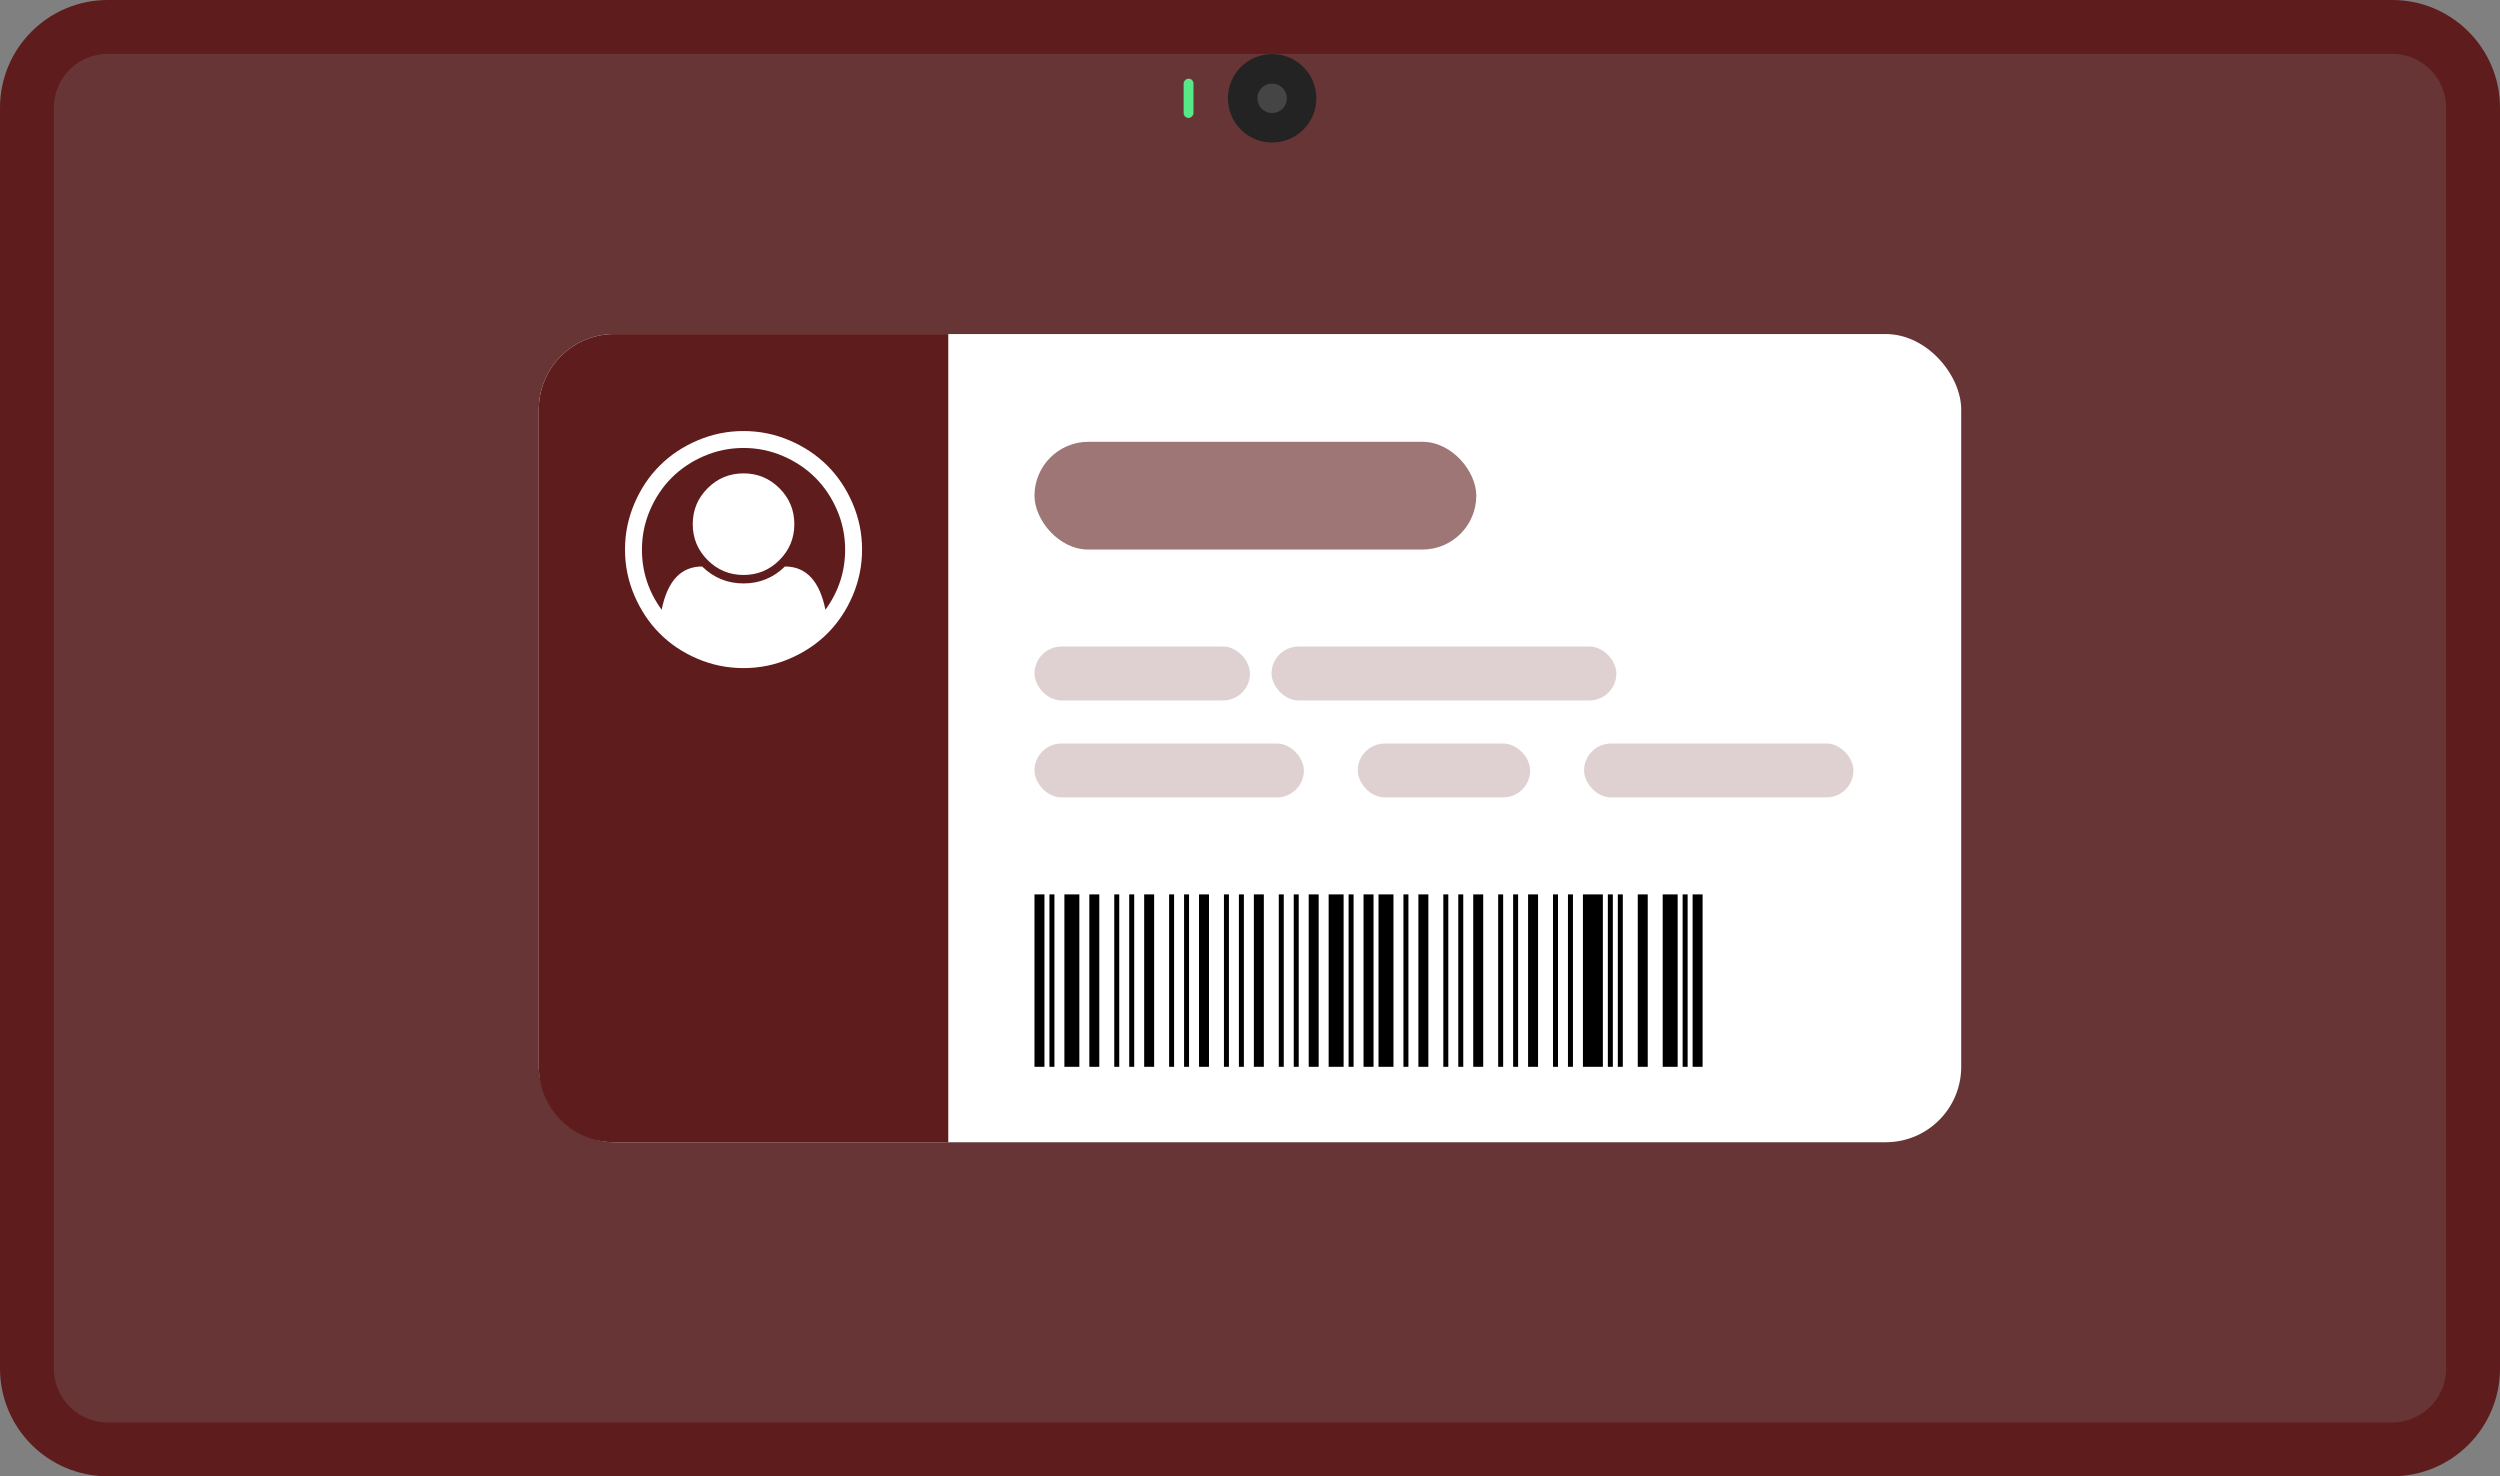 <svg width="232" height="137" viewBox="0 0 232 137" fill="none" xmlns="http://www.w3.org/2000/svg">
<rect x="0" y="0" width="232" height="137" fill="#808080" stroke="none"/>
<path d="M10 2.5H222C226.142 2.5 229.5 5.858 229.5 10V127C229.5 131.142 226.142 134.5 222 134.5H10C5.858 134.5 2.5 131.142 2.5 127V10C2.5 5.858 5.858 2.5 10 2.5Z" fill="#5f1c1c" fill-opacity="0.75" stroke="#5f1c1c" stroke-width="5"/>
<mask id="path-3-inside-1_11_84" fill="white">
<rect x="129" width="17.79" height="26" rx="4" transform="rotate(90 129 0)"/>
</mask>
<rect x="129" width="17.79" height="26" rx="4" transform="rotate(90 129 0)" fill="#303030" stroke="#373737" stroke-width="12" mask="url(#path-3-inside-1_11_84)"/>
<circle cx="118.053" cy="9.123" r="2.105" transform="rotate(90 118.053 9.123)" fill="#F58787" stroke="#232323" stroke-width="4"/>
<circle cx="118.053" cy="9.123" r="1.368" transform="rotate(90 118.053 9.123)" fill="#454545"/>
<rect x="110.754" y="7.298" width="3.649" height="0.912" rx="0.456" transform="rotate(90 110.754 7.298)" fill="#57E888"/>
<rect x="50" y="31" width="132" height="75" rx="7" fill="white"/>
<path d="M96.925 83H96V99H96.925V83Z" fill="black"/>
<path d="M97.851 83H97.388V99H97.851V83Z" fill="black"/>
<path d="M100.164 83H98.776V99H100.164V83Z" fill="black"/>
<path d="M102.015 83H101.09V99H102.015V83Z" fill="black"/>
<path d="M103.866 83H103.403V99H103.866V83Z" fill="black"/>
<path d="M105.254 83H104.791V99H105.254V83Z" fill="black"/>
<path d="M107.104 83H106.179V99H107.104V83Z" fill="black"/>
<path d="M108.955 83H108.493V99H108.955V83Z" fill="black"/>
<path d="M110.343 83H109.881V99H110.343V83Z" fill="black"/>
<path d="M112.194 83H111.269V99H112.194V83Z" fill="black"/>
<path d="M114.045 83H113.582V99H114.045V83Z" fill="black"/>
<path d="M115.433 83H114.97V99H115.433V83Z" fill="black"/>
<path d="M117.284 83H116.358V99H117.284V83Z" fill="black"/>
<path d="M119.134 83H118.672V99H119.134V83Z" fill="black"/>
<path d="M120.522 83H120.06V99H120.522V83Z" fill="black"/>
<path d="M122.373 83H121.448V99H122.373V83Z" fill="black"/>
<path d="M124.687 83H123.299V99H124.687V83Z" fill="black"/>
<path d="M125.612 83H125.149V99H125.612V83Z" fill="black"/>
<path d="M127.463 83H126.537V99H127.463V83Z" fill="black"/>
<path d="M129.313 83H127.925V99H129.313V83Z" fill="black"/>
<path d="M130.701 83H130.239V99H130.701V83Z" fill="black"/>
<path d="M132.552 83H131.627V99H132.552V83Z" fill="black"/>
<path d="M134.403 83H133.94V99H134.403V83Z" fill="black"/>
<path d="M135.791 83H135.328V99H135.791V83Z" fill="black"/>
<path d="M137.642 83H136.716V99H137.642V83Z" fill="black"/>
<path d="M139.493 83H139.03V99H139.493V83Z" fill="black"/>
<path d="M140.881 83H140.418V99H140.881V83Z" fill="black"/>
<path d="M142.731 83H141.806V99H142.731V83Z" fill="black"/>
<path d="M144.582 83H144.119V99H144.582V83Z" fill="black"/>
<path d="M145.97 83H145.507V99H145.97V83Z" fill="black"/>
<path d="M148.746 83H146.896V99H148.746V83Z" fill="black"/>
<path d="M149.672 83H149.209V99H149.672V83Z" fill="black"/>
<path d="M150.597 83H150.134V99H150.597V83Z" fill="black"/>
<path d="M152.91 83H151.985V99H152.91V83Z" fill="black"/>
<path d="M155.687 83H154.299V99H155.687V83Z" fill="black"/>
<path d="M156.612 83H156.149V99H156.612V83Z" fill="black"/>
<path d="M158 83H157.075V99H158V83Z" fill="black"/>
<path d="M50 38C50 34.134 53.134 31 57 31H88V106H57C53.134 106 50 102.866 50 99V38Z" fill="#5f1c1c"/>
<rect x="96" y="41" width="41" height="10" rx="5" fill="#5f1c1c" fill-opacity="0.6"/>
<rect x="96" y="60" width="20" height="5" rx="2.5" fill="#5f1c1c" fill-opacity="0.2"/>
<rect x="118" y="60" width="32" height="5" rx="2.5" fill="#5f1c1c" fill-opacity="0.2"/>
<rect x="96" y="69" width="25" height="5" rx="2.5" fill="#5f1c1c" fill-opacity="0.2"/>
<rect x="126" y="69" width="16" height="5" rx="2.5" fill="#5f1c1c" fill-opacity="0.2"/>
<rect x="147" y="69" width="25" height="5" rx="2.5" fill="#5f1c1c" fill-opacity="0.2"/>
<path d="M69 40C70.49 40 71.914 40.291 73.272 40.872C74.631 41.453 75.801 42.234 76.784 43.217C77.766 44.199 78.547 45.369 79.128 46.728C79.709 48.086 80 49.51 80 51C80 52.481 79.712 53.901 79.135 55.26C78.558 56.619 77.778 57.789 76.796 58.771C75.814 59.753 74.643 60.537 73.285 61.122C71.926 61.707 70.498 62 69 62C67.502 62 66.074 61.709 64.715 61.128C63.357 60.547 62.188 59.764 61.21 58.777C60.232 57.791 59.453 56.621 58.872 55.266C58.291 53.912 58 52.49 58 51C58 49.51 58.291 48.086 58.872 46.728C59.453 45.369 60.234 44.199 61.217 43.217C62.199 42.234 63.369 41.453 64.728 40.872C66.086 40.291 67.51 40 69 40ZM76.599 56.586C77.819 54.908 78.429 53.046 78.429 51C78.429 49.723 78.179 48.504 77.68 47.342C77.18 46.179 76.509 45.177 75.666 44.334C74.823 43.491 73.821 42.82 72.659 42.32C71.496 41.821 70.277 41.571 69 41.571C67.723 41.571 66.504 41.821 65.341 42.32C64.179 42.82 63.177 43.491 62.334 44.334C61.491 45.177 60.82 46.179 60.32 47.342C59.821 48.504 59.571 49.723 59.571 51C59.571 53.046 60.181 54.908 61.401 56.586C61.941 53.91 63.193 52.571 65.157 52.571C66.23 53.619 67.51 54.143 69 54.143C70.49 54.143 71.77 53.619 72.843 52.571C74.807 52.571 76.059 53.91 76.599 56.586ZM73.714 48.643C73.714 47.342 73.254 46.23 72.333 45.31C71.412 44.389 70.301 43.929 69 43.929C67.699 43.929 66.588 44.389 65.667 45.31C64.746 46.23 64.286 47.342 64.286 48.643C64.286 49.944 64.746 51.055 65.667 51.976C66.588 52.897 67.699 53.357 69 53.357C70.301 53.357 71.412 52.897 72.333 51.976C73.254 51.055 73.714 49.944 73.714 48.643Z" fill="white"/>
</svg>
